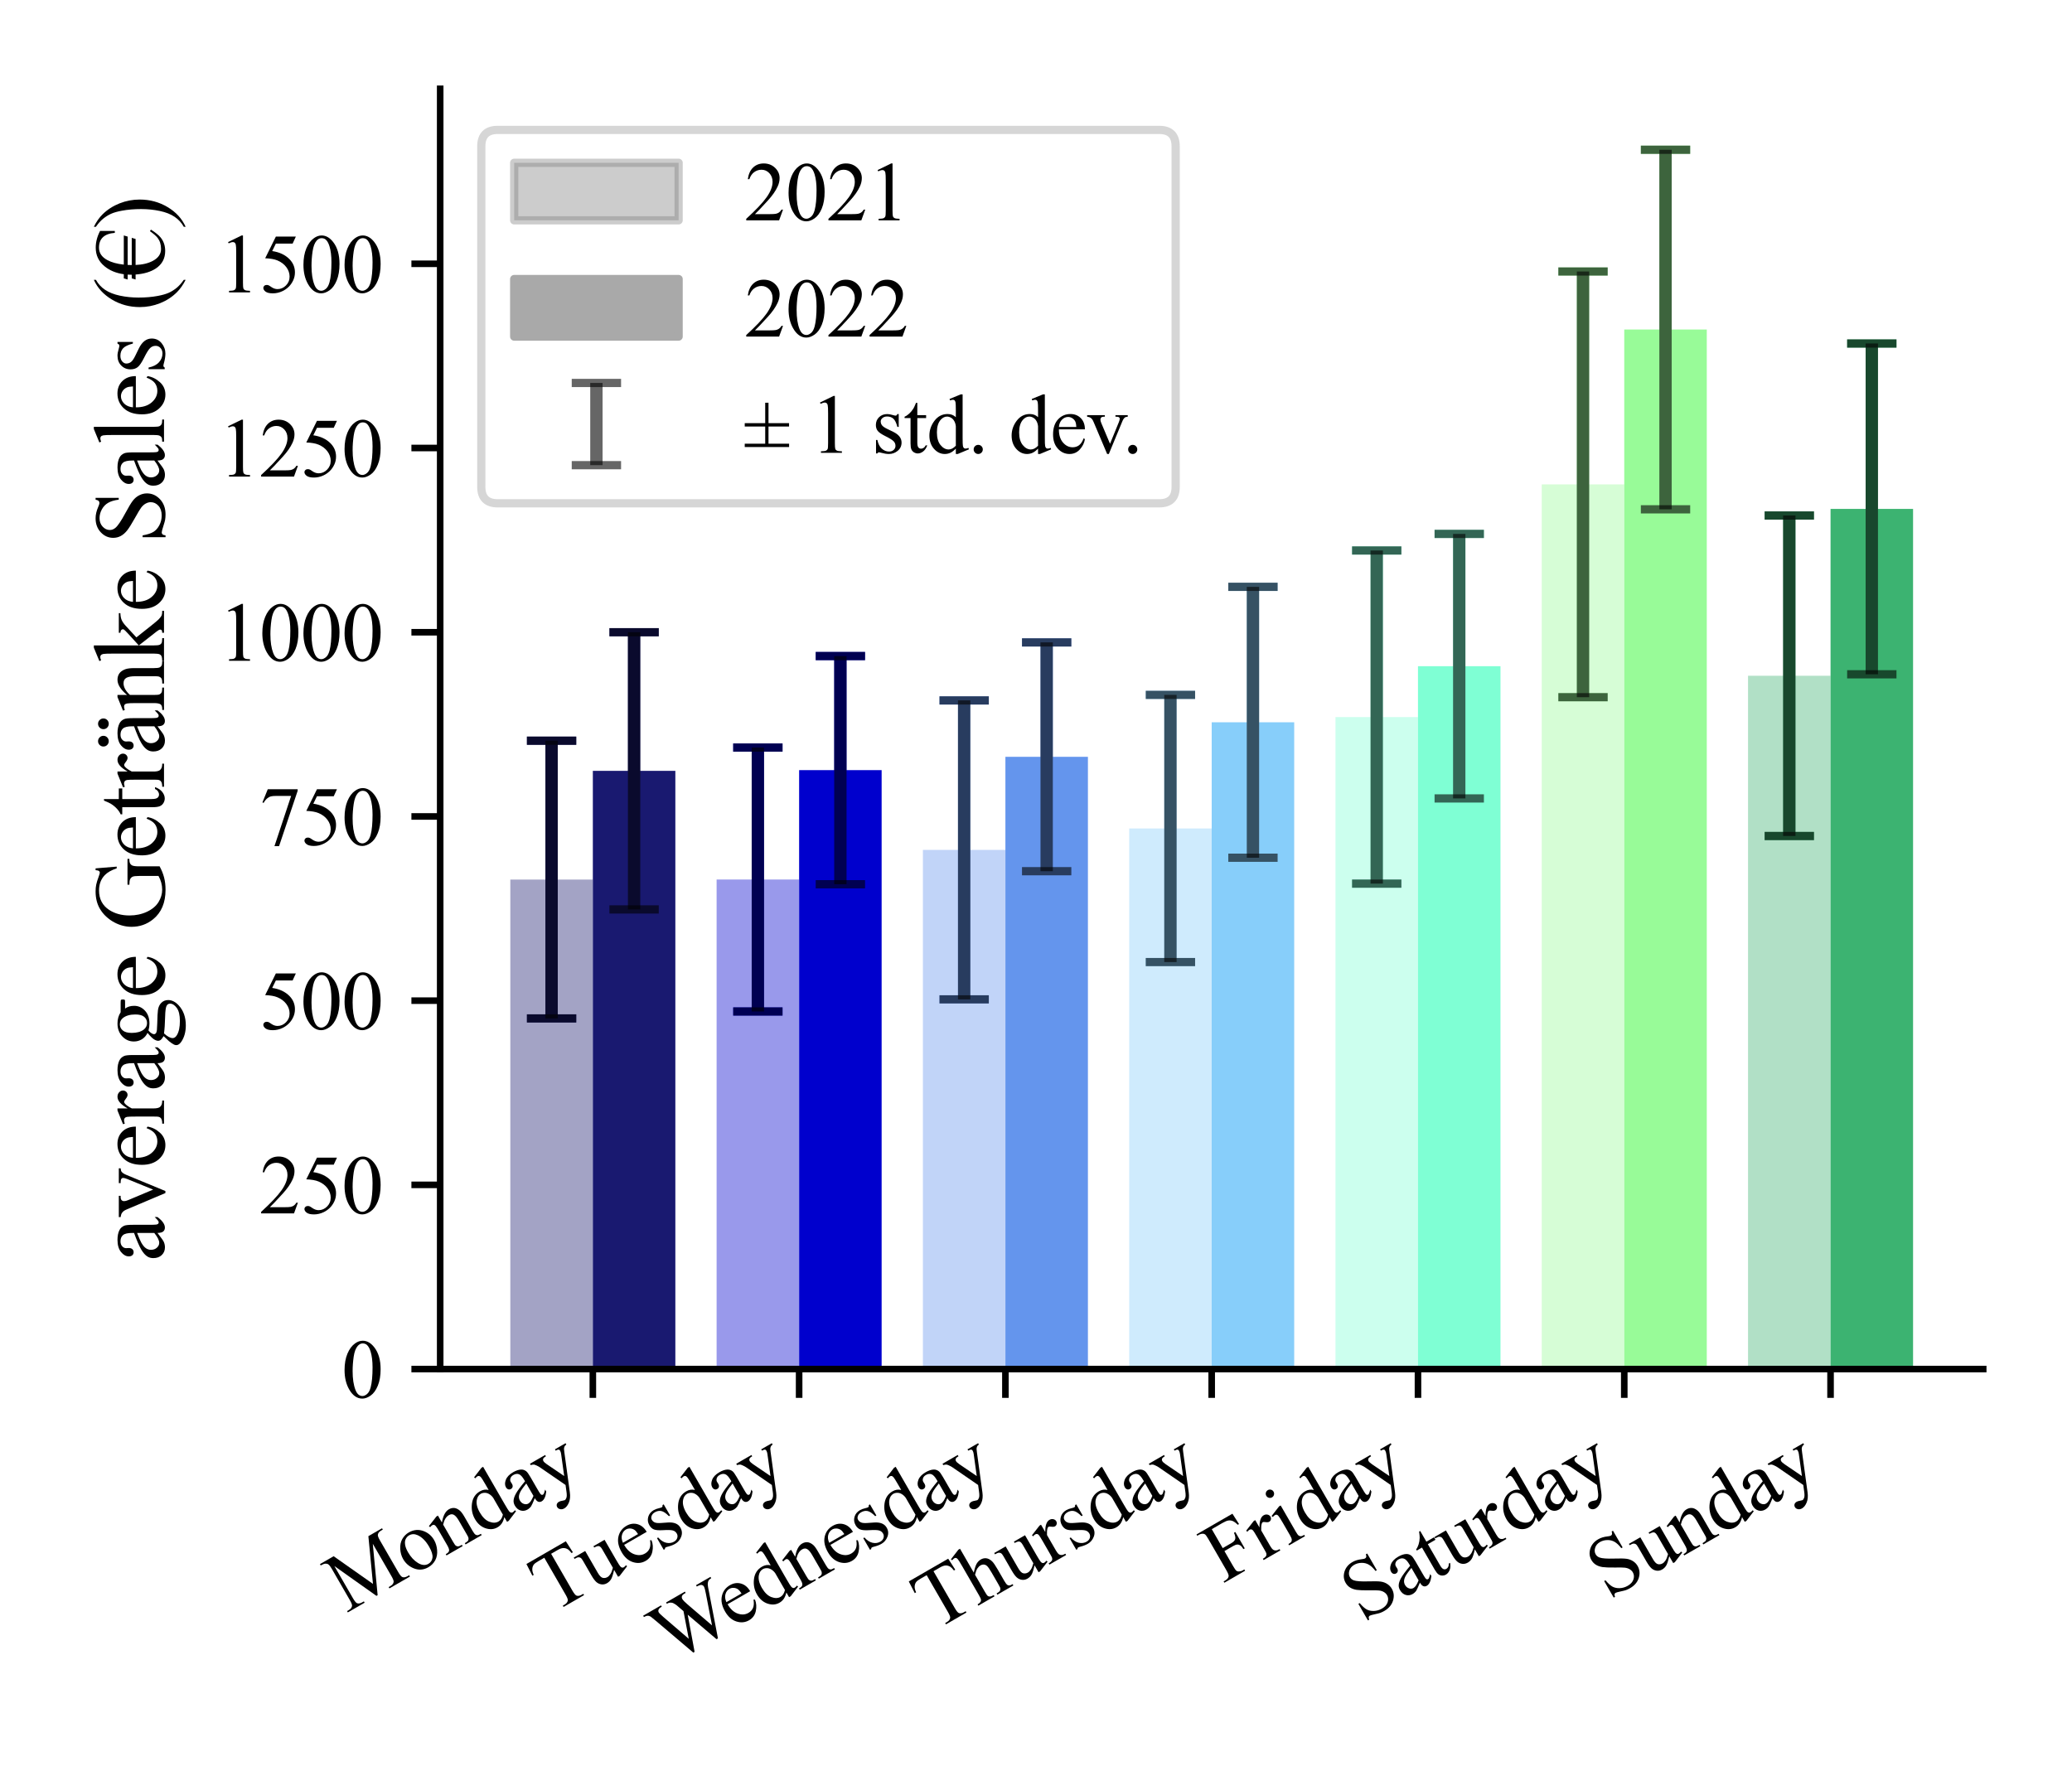 <?xml version="1.0" encoding="utf-8" standalone="no"?>
<!DOCTYPE svg PUBLIC "-//W3C//DTD SVG 1.1//EN"
  "http://www.w3.org/Graphics/SVG/1.1/DTD/svg11.dtd">
<svg xmlns:xlink="http://www.w3.org/1999/xlink" width="252pt" height="216pt" viewBox="0 0 252 216" xmlns="http://www.w3.org/2000/svg" version="1.1">
 <defs>
  <style type="text/css">*{stroke-linejoin: round; stroke-linecap: butt}</style>
 </defs>
 <g id="figure_1">
  <g id="patch_1">
   <path d="M 0 216 
L 252 216 
L 252 0 
L 0 0 
z
" style="fill: #ffffff"/>
  </g>
  <g id="axes_1">
   <g id="patch_2">
    <path d="M 53.536 166.52 
L 241.2 166.52 
L 241.2 10.8 
L 53.536 10.8 
z
" style="fill: #ffffff"/>
   </g>
   <g id="patch_3">
    <path d="M 62.066 166.52 
L 72.102 166.52 
L 72.102 106.981 
L 62.066 106.981 
z
" clip-path="url(#pd3b26fcd33)" style="fill: #191970; opacity: 0.4"/>
   </g>
   <g id="patch_4">
    <path d="M 72.102 166.52 
L 82.137 166.52 
L 82.137 93.756 
L 72.102 93.756 
z
" clip-path="url(#pd3b26fcd33)" style="fill: #191970"/>
   </g>
   <g id="patch_5">
    <path d="M 87.155 166.52 
L 97.191 166.52 
L 97.191 106.974 
L 87.155 106.974 
z
" clip-path="url(#pd3b26fcd33)" style="fill: #0000cd; opacity: 0.4"/>
   </g>
   <g id="patch_6">
    <path d="M 97.191 166.52 
L 107.226 166.52 
L 107.226 93.673 
L 97.191 93.673 
z
" clip-path="url(#pd3b26fcd33)" style="fill: #0000cd"/>
   </g>
   <g id="patch_7">
    <path d="M 112.244 166.52 
L 122.279 166.52 
L 122.279 103.371 
L 112.244 103.371 
z
" clip-path="url(#pd3b26fcd33)" style="fill: #6495ed; opacity: 0.4"/>
   </g>
   <g id="patch_8">
    <path d="M 122.279 166.52 
L 132.315 166.52 
L 132.315 92.051 
L 122.279 92.051 
z
" clip-path="url(#pd3b26fcd33)" style="fill: #6495ed"/>
   </g>
   <g id="patch_9">
    <path d="M 137.333 166.52 
L 147.368 166.52 
L 147.368 100.766 
L 137.333 100.766 
z
" clip-path="url(#pd3b26fcd33)" style="fill: #87cefa; opacity: 0.4"/>
   </g>
   <g id="patch_10">
    <path d="M 147.368 166.52 
L 157.404 166.52 
L 157.404 87.853 
L 147.368 87.853 
z
" clip-path="url(#pd3b26fcd33)" style="fill: #87cefa"/>
   </g>
   <g id="patch_11">
    <path d="M 162.421 166.52 
L 172.457 166.52 
L 172.457 87.216 
L 162.421 87.216 
z
" clip-path="url(#pd3b26fcd33)" style="fill: #7fffd4; opacity: 0.4"/>
   </g>
   <g id="patch_12">
    <path d="M 172.457 166.52 
L 182.492 166.52 
L 182.492 81.027 
L 172.457 81.027 
z
" clip-path="url(#pd3b26fcd33)" style="fill: #7fffd4"/>
   </g>
   <g id="patch_13">
    <path d="M 187.51 166.52 
L 197.546 166.52 
L 197.546 58.911 
L 187.51 58.911 
z
" clip-path="url(#pd3b26fcd33)" style="fill: #98fb98; opacity: 0.4"/>
   </g>
   <g id="patch_14">
    <path d="M 197.546 166.52 
L 207.581 166.52 
L 207.581 40.081 
L 197.546 40.081 
z
" clip-path="url(#pd3b26fcd33)" style="fill: #98fb98"/>
   </g>
   <g id="patch_15">
    <path d="M 212.599 166.52 
L 222.634 166.52 
L 222.634 82.191 
L 212.599 82.191 
z
" clip-path="url(#pd3b26fcd33)" style="fill: #3cb371; opacity: 0.4"/>
   </g>
   <g id="patch_16">
    <path d="M 222.634 166.52 
L 232.67 166.52 
L 232.67 61.897 
L 222.634 61.897 
z
" clip-path="url(#pd3b26fcd33)" style="fill: #3cb371"/>
   </g>
   <g id="matplotlib.axis_1">
    <g id="xtick_1">
     <g id="line2d_1">
      <defs>
       <path id="m903cd8cfd3" d="M 0 0 
L 0 3.5 
" style="stroke: #000000; stroke-width: 0.8"/>
      </defs>
      <g>
       <use xlink:href="#m903cd8cfd3" x="72.102" y="166.52" style="stroke: #000000; stroke-width: 0.8"/>
      </g>
     </g>
     <g id="text_1">
      <!-- Monday -->
      <g transform="translate(42.157 196.2)rotate(-30)scale(0.1 -0.1)">
       <defs>
        <path id="TimesNewRomanPSMT-4d" d="M 2619 0 
L 981 3566 
L 981 734 
Q 981 344 1066 247 
Q 1181 116 1431 116 
L 1581 116 
L 1581 0 
L 106 0 
L 106 116 
L 256 116 
Q 525 116 638 278 
Q 706 378 706 734 
L 706 3503 
Q 706 3784 644 3909 
Q 600 4000 483 4061 
Q 366 4122 106 4122 
L 106 4238 
L 1306 4238 
L 2844 922 
L 4356 4238 
L 5556 4238 
L 5556 4122 
L 5409 4122 
Q 5138 4122 5025 3959 
Q 4956 3859 4956 3503 
L 4956 734 
Q 4956 344 5044 247 
Q 5159 116 5409 116 
L 5556 116 
L 5556 0 
L 3756 0 
L 3756 116 
L 3906 116 
Q 4178 116 4288 278 
Q 4356 378 4356 734 
L 4356 3566 
L 2722 0 
L 2619 0 
z
" transform="scale(0.016)"/>
        <path id="TimesNewRomanPSMT-6f" d="M 1600 2947 
Q 2250 2947 2644 2453 
Q 2978 2031 2978 1484 
Q 2978 1100 2793 706 
Q 2609 313 2286 112 
Q 1963 -88 1566 -88 
Q 919 -88 538 428 
Q 216 863 216 1403 
Q 216 1797 411 2186 
Q 606 2575 925 2761 
Q 1244 2947 1600 2947 
z
M 1503 2744 
Q 1338 2744 1170 2645 
Q 1003 2547 900 2300 
Q 797 2053 797 1666 
Q 797 1041 1045 587 
Q 1294 134 1700 134 
Q 2003 134 2200 384 
Q 2397 634 2397 1244 
Q 2397 2006 2069 2444 
Q 1847 2744 1503 2744 
z
" transform="scale(0.016)"/>
        <path id="TimesNewRomanPSMT-6e" d="M 1034 2341 
Q 1538 2947 1994 2947 
Q 2228 2947 2397 2830 
Q 2566 2713 2666 2444 
Q 2734 2256 2734 1869 
L 2734 647 
Q 2734 375 2778 278 
Q 2813 200 2889 156 
Q 2966 113 3172 113 
L 3172 0 
L 1756 0 
L 1756 113 
L 1816 113 
Q 2016 113 2095 173 
Q 2175 234 2206 353 
Q 2219 400 2219 647 
L 2219 1819 
Q 2219 2209 2117 2386 
Q 2016 2563 1775 2563 
Q 1403 2563 1034 2156 
L 1034 647 
Q 1034 356 1069 288 
Q 1113 197 1189 155 
Q 1266 113 1500 113 
L 1500 0 
L 84 0 
L 84 113 
L 147 113 
Q 366 113 442 223 
Q 519 334 519 647 
L 519 1709 
Q 519 2225 495 2337 
Q 472 2450 423 2490 
Q 375 2531 294 2531 
Q 206 2531 84 2484 
L 38 2597 
L 900 2947 
L 1034 2947 
L 1034 2341 
z
" transform="scale(0.016)"/>
        <path id="TimesNewRomanPSMT-64" d="M 2222 322 
Q 2013 103 1813 7 
Q 1613 -88 1381 -88 
Q 913 -88 563 304 
Q 213 697 213 1313 
Q 213 1928 600 2439 
Q 988 2950 1597 2950 
Q 1975 2950 2222 2709 
L 2222 3238 
Q 2222 3728 2198 3840 
Q 2175 3953 2125 3993 
Q 2075 4034 2000 4034 
Q 1919 4034 1784 3984 
L 1744 4094 
L 2597 4444 
L 2738 4444 
L 2738 1134 
Q 2738 631 2761 520 
Q 2784 409 2836 365 
Q 2888 322 2956 322 
Q 3041 322 3181 375 
L 3216 266 
L 2366 -88 
L 2222 -88 
L 2222 322 
z
M 2222 541 
L 2222 2016 
Q 2203 2228 2109 2403 
Q 2016 2578 1861 2667 
Q 1706 2756 1559 2756 
Q 1284 2756 1069 2509 
Q 784 2184 784 1559 
Q 784 928 1059 592 
Q 1334 256 1672 256 
Q 1956 256 2222 541 
z
" transform="scale(0.016)"/>
        <path id="TimesNewRomanPSMT-61" d="M 1822 413 
Q 1381 72 1269 19 
Q 1100 -59 909 -59 
Q 613 -59 420 144 
Q 228 347 228 678 
Q 228 888 322 1041 
Q 450 1253 767 1440 
Q 1084 1628 1822 1897 
L 1822 2009 
Q 1822 2438 1686 2597 
Q 1550 2756 1291 2756 
Q 1094 2756 978 2650 
Q 859 2544 859 2406 
L 866 2225 
Q 866 2081 792 2003 
Q 719 1925 600 1925 
Q 484 1925 411 2006 
Q 338 2088 338 2228 
Q 338 2497 613 2722 
Q 888 2947 1384 2947 
Q 1766 2947 2009 2819 
Q 2194 2722 2281 2516 
Q 2338 2381 2338 1966 
L 2338 994 
Q 2338 584 2353 492 
Q 2369 400 2405 369 
Q 2441 338 2488 338 
Q 2538 338 2575 359 
Q 2641 400 2828 588 
L 2828 413 
Q 2478 -56 2159 -56 
Q 2006 -56 1915 50 
Q 1825 156 1822 413 
z
M 1822 616 
L 1822 1706 
Q 1350 1519 1213 1441 
Q 966 1303 859 1153 
Q 753 1003 753 825 
Q 753 600 887 451 
Q 1022 303 1197 303 
Q 1434 303 1822 616 
z
" transform="scale(0.016)"/>
        <path id="TimesNewRomanPSMT-79" d="M 38 2863 
L 1372 2863 
L 1372 2747 
L 1306 2747 
Q 1166 2747 1095 2686 
Q 1025 2625 1025 2534 
Q 1025 2413 1128 2197 
L 1825 753 
L 2466 2334 
Q 2519 2463 2519 2588 
Q 2519 2644 2497 2672 
Q 2472 2706 2419 2726 
Q 2366 2747 2231 2747 
L 2231 2863 
L 3163 2863 
L 3163 2747 
Q 3047 2734 2984 2696 
Q 2922 2659 2847 2556 
Q 2819 2513 2741 2316 
L 1575 -541 
Q 1406 -956 1132 -1168 
Q 859 -1381 606 -1381 
Q 422 -1381 303 -1275 
Q 184 -1169 184 -1031 
Q 184 -900 270 -820 
Q 356 -741 506 -741 
Q 609 -741 788 -809 
Q 913 -856 944 -856 
Q 1038 -856 1148 -759 
Q 1259 -663 1372 -384 
L 1575 113 
L 547 2272 
Q 500 2369 397 2513 
Q 319 2622 269 2659 
Q 197 2709 38 2747 
L 38 2863 
z
" transform="scale(0.016)"/>
       </defs>
       <use xlink:href="#TimesNewRomanPSMT-4d"/>
       <use xlink:href="#TimesNewRomanPSMT-6f" x="88.916"/>
       <use xlink:href="#TimesNewRomanPSMT-6e" x="138.916"/>
       <use xlink:href="#TimesNewRomanPSMT-64" x="188.916"/>
       <use xlink:href="#TimesNewRomanPSMT-61" x="238.916"/>
       <use xlink:href="#TimesNewRomanPSMT-79" x="283.301"/>
      </g>
     </g>
    </g>
    <g id="xtick_2">
     <g id="line2d_2">
      <g>
       <use xlink:href="#m903cd8cfd3" x="97.191" y="166.52" style="stroke: #000000; stroke-width: 0.8"/>
      </g>
     </g>
     <g id="text_2">
      <!-- Tuesday -->
      <g transform="translate(67.076 196.298)rotate(-30)scale(0.1 -0.1)">
       <defs>
        <path id="TimesNewRomanPSMT-54" d="M 3703 4238 
L 3750 3244 
L 3631 3244 
Q 3597 3506 3538 3619 
Q 3441 3800 3280 3886 
Q 3119 3972 2856 3972 
L 2259 3972 
L 2259 734 
Q 2259 344 2344 247 
Q 2463 116 2709 116 
L 2856 116 
L 2856 0 
L 1059 0 
L 1059 116 
L 1209 116 
Q 1478 116 1591 278 
Q 1659 378 1659 734 
L 1659 3972 
L 1150 3972 
Q 853 3972 728 3928 
Q 566 3869 450 3700 
Q 334 3531 313 3244 
L 194 3244 
L 244 4238 
L 3703 4238 
z
" transform="scale(0.016)"/>
        <path id="TimesNewRomanPSMT-75" d="M 2709 2863 
L 2709 1128 
Q 2709 631 2732 520 
Q 2756 409 2807 365 
Q 2859 322 2928 322 
Q 3025 322 3147 375 
L 3191 266 
L 2334 -88 
L 2194 -88 
L 2194 519 
Q 1825 119 1631 15 
Q 1438 -88 1222 -88 
Q 981 -88 804 51 
Q 628 191 559 409 
Q 491 628 491 1028 
L 491 2306 
Q 491 2509 447 2587 
Q 403 2666 317 2708 
Q 231 2750 6 2747 
L 6 2863 
L 1009 2863 
L 1009 947 
Q 1009 547 1148 422 
Q 1288 297 1484 297 
Q 1619 297 1789 381 
Q 1959 466 2194 703 
L 2194 2325 
Q 2194 2569 2105 2655 
Q 2016 2741 1734 2747 
L 1734 2863 
L 2709 2863 
z
" transform="scale(0.016)"/>
        <path id="TimesNewRomanPSMT-65" d="M 681 1784 
Q 678 1147 991 784 
Q 1303 422 1725 422 
Q 2006 422 2214 576 
Q 2422 731 2563 1106 
L 2659 1044 
Q 2594 616 2278 264 
Q 1963 -88 1488 -88 
Q 972 -88 605 314 
Q 238 716 238 1394 
Q 238 2128 614 2539 
Q 991 2950 1559 2950 
Q 2041 2950 2350 2633 
Q 2659 2316 2659 1784 
L 681 1784 
z
M 681 1966 
L 2006 1966 
Q 1991 2241 1941 2353 
Q 1863 2528 1708 2628 
Q 1553 2728 1384 2728 
Q 1125 2728 920 2526 
Q 716 2325 681 1966 
z
" transform="scale(0.016)"/>
        <path id="TimesNewRomanPSMT-73" d="M 2050 2947 
L 2050 1972 
L 1947 1972 
Q 1828 2431 1642 2597 
Q 1456 2763 1169 2763 
Q 950 2763 815 2647 
Q 681 2531 681 2391 
Q 681 2216 781 2091 
Q 878 1963 1175 1819 
L 1631 1597 
Q 2266 1288 2266 781 
Q 2266 391 1970 151 
Q 1675 -88 1309 -88 
Q 1047 -88 709 6 
Q 606 38 541 38 
Q 469 38 428 -44 
L 325 -44 
L 325 978 
L 428 978 
Q 516 541 762 319 
Q 1009 97 1316 97 
Q 1531 97 1667 223 
Q 1803 350 1803 528 
Q 1803 744 1651 891 
Q 1500 1038 1047 1263 
Q 594 1488 453 1669 
Q 313 1847 313 2119 
Q 313 2472 555 2709 
Q 797 2947 1181 2947 
Q 1350 2947 1591 2875 
Q 1750 2828 1803 2828 
Q 1853 2828 1881 2850 
Q 1909 2872 1947 2947 
L 2050 2947 
z
" transform="scale(0.016)"/>
       </defs>
       <use xlink:href="#TimesNewRomanPSMT-54"/>
       <use xlink:href="#TimesNewRomanPSMT-75" x="57.584"/>
       <use xlink:href="#TimesNewRomanPSMT-65" x="107.584"/>
       <use xlink:href="#TimesNewRomanPSMT-73" x="151.969"/>
       <use xlink:href="#TimesNewRomanPSMT-64" x="190.885"/>
       <use xlink:href="#TimesNewRomanPSMT-61" x="240.885"/>
       <use xlink:href="#TimesNewRomanPSMT-79" x="285.27"/>
      </g>
     </g>
    </g>
    <g id="xtick_3">
     <g id="line2d_3">
      <g>
       <use xlink:href="#m903cd8cfd3" x="122.279" y="166.52" style="stroke: #000000; stroke-width: 0.8"/>
      </g>
     </g>
     <g id="text_3">
      <!-- Wednesday -->
      <g transform="translate(81.495 202.458)rotate(-30)scale(0.1 -0.1)">
       <defs>
        <path id="TimesNewRomanPSMT-57" d="M 5991 4238 
L 5991 4122 
Q 5825 4122 5722 4062 
Q 5619 4003 5525 3841 
Q 5463 3731 5328 3319 
L 4147 -97 
L 4022 -97 
L 3056 2613 
L 2097 -97 
L 1984 -97 
L 725 3422 
Q 584 3816 547 3888 
Q 484 4006 376 4064 
Q 269 4122 84 4122 
L 84 4238 
L 1653 4238 
L 1653 4122 
L 1578 4122 
Q 1413 4122 1325 4047 
Q 1238 3972 1238 3866 
Q 1238 3756 1375 3363 
L 2209 984 
L 2913 3006 
L 2788 3363 
L 2688 3647 
Q 2622 3803 2541 3922 
Q 2500 3981 2441 4022 
Q 2363 4078 2284 4103 
Q 2225 4122 2097 4122 
L 2097 4238 
L 3747 4238 
L 3747 4122 
L 3634 4122 
Q 3459 4122 3378 4047 
Q 3297 3972 3297 3844 
Q 3297 3684 3438 3288 
L 4250 984 
L 5056 3319 
Q 5194 3706 5194 3856 
Q 5194 3928 5148 3990 
Q 5103 4053 5034 4078 
Q 4916 4122 4725 4122 
L 4725 4238 
L 5991 4238 
z
" transform="scale(0.016)"/>
       </defs>
       <use xlink:href="#TimesNewRomanPSMT-57"/>
       <use xlink:href="#TimesNewRomanPSMT-65" x="86.385"/>
       <use xlink:href="#TimesNewRomanPSMT-64" x="130.77"/>
       <use xlink:href="#TimesNewRomanPSMT-6e" x="180.77"/>
       <use xlink:href="#TimesNewRomanPSMT-65" x="230.77"/>
       <use xlink:href="#TimesNewRomanPSMT-73" x="275.154"/>
       <use xlink:href="#TimesNewRomanPSMT-64" x="314.07"/>
       <use xlink:href="#TimesNewRomanPSMT-61" x="364.07"/>
       <use xlink:href="#TimesNewRomanPSMT-79" x="408.455"/>
      </g>
     </g>
    </g>
    <g id="xtick_4">
     <g id="line2d_4">
      <g>
       <use xlink:href="#m903cd8cfd3" x="147.368" y="166.52" style="stroke: #000000; stroke-width: 0.8"/>
      </g>
     </g>
     <g id="text_4">
      <!-- Thursday -->
      <g transform="translate(113.581 198.418)rotate(-30)scale(0.1 -0.1)">
       <defs>
        <path id="TimesNewRomanPSMT-68" d="M 1041 4444 
L 1041 2350 
Q 1388 2731 1591 2839 
Q 1794 2947 1997 2947 
Q 2241 2947 2416 2812 
Q 2591 2678 2675 2391 
Q 2734 2191 2734 1659 
L 2734 647 
Q 2734 375 2778 275 
Q 2809 200 2884 156 
Q 2959 113 3159 113 
L 3159 0 
L 1753 0 
L 1753 113 
L 1819 113 
Q 2019 113 2097 173 
Q 2175 234 2206 353 
Q 2216 403 2216 647 
L 2216 1659 
Q 2216 2128 2167 2275 
Q 2119 2422 2012 2495 
Q 1906 2569 1756 2569 
Q 1603 2569 1437 2487 
Q 1272 2406 1041 2159 
L 1041 647 
Q 1041 353 1073 281 
Q 1106 209 1195 161 
Q 1284 113 1503 113 
L 1503 0 
L 84 0 
L 84 113 
Q 275 113 384 172 
Q 447 203 484 290 
Q 522 378 522 647 
L 522 3238 
Q 522 3728 498 3840 
Q 475 3953 426 3993 
Q 378 4034 297 4034 
Q 231 4034 84 3984 
L 41 4094 
L 897 4444 
L 1041 4444 
z
" transform="scale(0.016)"/>
        <path id="TimesNewRomanPSMT-72" d="M 1038 2947 
L 1038 2303 
Q 1397 2947 1775 2947 
Q 1947 2947 2059 2842 
Q 2172 2738 2172 2600 
Q 2172 2478 2090 2393 
Q 2009 2309 1897 2309 
Q 1788 2309 1652 2417 
Q 1516 2525 1450 2525 
Q 1394 2525 1328 2463 
Q 1188 2334 1038 2041 
L 1038 669 
Q 1038 431 1097 309 
Q 1138 225 1241 169 
Q 1344 113 1538 113 
L 1538 0 
L 72 0 
L 72 113 
Q 291 113 397 181 
Q 475 231 506 341 
Q 522 394 522 644 
L 522 1753 
Q 522 2253 501 2348 
Q 481 2444 426 2487 
Q 372 2531 291 2531 
Q 194 2531 72 2484 
L 41 2597 
L 906 2947 
L 1038 2947 
z
" transform="scale(0.016)"/>
       </defs>
       <use xlink:href="#TimesNewRomanPSMT-54"/>
       <use xlink:href="#TimesNewRomanPSMT-68" x="61.084"/>
       <use xlink:href="#TimesNewRomanPSMT-75" x="111.084"/>
       <use xlink:href="#TimesNewRomanPSMT-72" x="161.084"/>
       <use xlink:href="#TimesNewRomanPSMT-73" x="194.385"/>
       <use xlink:href="#TimesNewRomanPSMT-64" x="233.301"/>
       <use xlink:href="#TimesNewRomanPSMT-61" x="283.301"/>
       <use xlink:href="#TimesNewRomanPSMT-79" x="327.686"/>
      </g>
     </g>
    </g>
    <g id="xtick_5">
     <g id="line2d_5">
      <g>
       <use xlink:href="#m903cd8cfd3" x="172.457" y="166.52" style="stroke: #000000; stroke-width: 0.8"/>
      </g>
     </g>
     <g id="text_5">
      <!-- Friday -->
      <g transform="translate(148.768 192.588)rotate(-30)scale(0.1 -0.1)">
       <defs>
        <path id="TimesNewRomanPSMT-46" d="M 1309 4006 
L 1309 2341 
L 2081 2341 
Q 2347 2341 2470 2458 
Q 2594 2575 2634 2922 
L 2750 2922 
L 2750 1488 
L 2634 1488 
Q 2631 1734 2570 1850 
Q 2509 1966 2401 2023 
Q 2294 2081 2081 2081 
L 1309 2081 
L 1309 750 
Q 1309 428 1350 325 
Q 1381 247 1481 191 
Q 1619 116 1769 116 
L 1922 116 
L 1922 0 
L 103 0 
L 103 116 
L 253 116 
Q 516 116 634 269 
Q 709 369 709 750 
L 709 3488 
Q 709 3809 669 3913 
Q 638 3991 541 4047 
Q 406 4122 253 4122 
L 103 4122 
L 103 4238 
L 3256 4238 
L 3297 3306 
L 3188 3306 
Q 3106 3603 2998 3742 
Q 2891 3881 2733 3943 
Q 2575 4006 2244 4006 
L 1309 4006 
z
" transform="scale(0.016)"/>
        <path id="TimesNewRomanPSMT-69" d="M 928 4444 
Q 1059 4444 1151 4351 
Q 1244 4259 1244 4128 
Q 1244 3997 1151 3903 
Q 1059 3809 928 3809 
Q 797 3809 703 3903 
Q 609 3997 609 4128 
Q 609 4259 701 4351 
Q 794 4444 928 4444 
z
M 1188 2947 
L 1188 647 
Q 1188 378 1227 289 
Q 1266 200 1342 156 
Q 1419 113 1622 113 
L 1622 0 
L 231 0 
L 231 113 
Q 441 113 512 153 
Q 584 194 626 287 
Q 669 381 669 647 
L 669 1750 
Q 669 2216 641 2353 
Q 619 2453 572 2492 
Q 525 2531 444 2531 
Q 356 2531 231 2484 
L 188 2597 
L 1050 2947 
L 1188 2947 
z
" transform="scale(0.016)"/>
       </defs>
       <use xlink:href="#TimesNewRomanPSMT-46"/>
       <use xlink:href="#TimesNewRomanPSMT-72" x="55.615"/>
       <use xlink:href="#TimesNewRomanPSMT-69" x="88.916"/>
       <use xlink:href="#TimesNewRomanPSMT-64" x="116.699"/>
       <use xlink:href="#TimesNewRomanPSMT-61" x="166.699"/>
       <use xlink:href="#TimesNewRomanPSMT-79" x="211.084"/>
      </g>
     </g>
    </g>
    <g id="xtick_6">
     <g id="line2d_6">
      <g>
       <use xlink:href="#m903cd8cfd3" x="197.546" y="166.52" style="stroke: #000000; stroke-width: 0.8"/>
      </g>
     </g>
     <g id="text_6">
      <!-- Saturday -->
      <g transform="translate(165.682 197.307)rotate(-30)scale(0.1 -0.1)">
       <defs>
        <path id="TimesNewRomanPSMT-53" d="M 2934 4334 
L 2934 2869 
L 2819 2869 
Q 2763 3291 2617 3541 
Q 2472 3791 2203 3937 
Q 1934 4084 1647 4084 
Q 1322 4084 1109 3886 
Q 897 3688 897 3434 
Q 897 3241 1031 3081 
Q 1225 2847 1953 2456 
Q 2547 2138 2764 1967 
Q 2981 1797 3098 1565 
Q 3216 1334 3216 1081 
Q 3216 600 2842 251 
Q 2469 -97 1881 -97 
Q 1697 -97 1534 -69 
Q 1438 -53 1133 45 
Q 828 144 747 144 
Q 669 144 623 97 
Q 578 50 556 -97 
L 441 -97 
L 441 1356 
L 556 1356 
Q 638 900 775 673 
Q 913 447 1195 297 
Q 1478 147 1816 147 
Q 2206 147 2432 353 
Q 2659 559 2659 841 
Q 2659 997 2573 1156 
Q 2488 1316 2306 1453 
Q 2184 1547 1640 1851 
Q 1097 2156 867 2337 
Q 638 2519 519 2737 
Q 400 2956 400 3219 
Q 400 3675 750 4004 
Q 1100 4334 1641 4334 
Q 1978 4334 2356 4169 
Q 2531 4091 2603 4091 
Q 2684 4091 2736 4139 
Q 2788 4188 2819 4334 
L 2934 4334 
z
" transform="scale(0.016)"/>
        <path id="TimesNewRomanPSMT-74" d="M 1031 3803 
L 1031 2863 
L 1700 2863 
L 1700 2644 
L 1031 2644 
L 1031 788 
Q 1031 509 1111 412 
Q 1191 316 1316 316 
Q 1419 316 1516 380 
Q 1613 444 1666 569 
L 1788 569 
Q 1678 263 1478 108 
Q 1278 -47 1066 -47 
Q 922 -47 784 33 
Q 647 113 581 261 
Q 516 409 516 719 
L 516 2644 
L 63 2644 
L 63 2747 
Q 234 2816 414 2980 
Q 594 3144 734 3369 
Q 806 3488 934 3803 
L 1031 3803 
z
" transform="scale(0.016)"/>
       </defs>
       <use xlink:href="#TimesNewRomanPSMT-53"/>
       <use xlink:href="#TimesNewRomanPSMT-61" x="55.615"/>
       <use xlink:href="#TimesNewRomanPSMT-74" x="100"/>
       <use xlink:href="#TimesNewRomanPSMT-75" x="127.783"/>
       <use xlink:href="#TimesNewRomanPSMT-72" x="177.783"/>
       <use xlink:href="#TimesNewRomanPSMT-64" x="211.084"/>
       <use xlink:href="#TimesNewRomanPSMT-61" x="261.084"/>
       <use xlink:href="#TimesNewRomanPSMT-79" x="305.469"/>
      </g>
     </g>
    </g>
    <g id="xtick_7">
     <g id="line2d_7">
      <g>
       <use xlink:href="#m903cd8cfd3" x="222.634" y="166.52" style="stroke: #000000; stroke-width: 0.8"/>
      </g>
     </g>
     <g id="text_7">
      <!-- Sunday -->
      <g transform="translate(195.575 194.534)rotate(-30)scale(0.1 -0.1)">
       <use xlink:href="#TimesNewRomanPSMT-53"/>
       <use xlink:href="#TimesNewRomanPSMT-75" x="55.615"/>
       <use xlink:href="#TimesNewRomanPSMT-6e" x="105.615"/>
       <use xlink:href="#TimesNewRomanPSMT-64" x="155.615"/>
       <use xlink:href="#TimesNewRomanPSMT-61" x="205.615"/>
       <use xlink:href="#TimesNewRomanPSMT-79" x="250"/>
      </g>
     </g>
    </g>
   </g>
   <g id="matplotlib.axis_2">
    <g id="ytick_1">
     <g id="line2d_8">
      <defs>
       <path id="ma8840568fb" d="M 0 0 
L -3.5 0 
" style="stroke: #000000; stroke-width: 0.8"/>
      </defs>
      <g>
       <use xlink:href="#ma8840568fb" x="53.536" y="166.52" style="stroke: #000000; stroke-width: 0.8"/>
      </g>
     </g>
     <g id="text_8">
      <!-- 0 -->
      <g transform="translate(41.536 169.992)scale(0.1 -0.1)">
       <defs>
        <path id="TimesNewRomanPSMT-30" d="M 231 2094 
Q 231 2819 450 3342 
Q 669 3866 1031 4122 
Q 1313 4325 1613 4325 
Q 2100 4325 2488 3828 
Q 2972 3213 2972 2159 
Q 2972 1422 2759 906 
Q 2547 391 2217 158 
Q 1888 -75 1581 -75 
Q 975 -75 572 641 
Q 231 1244 231 2094 
z
M 844 2016 
Q 844 1141 1059 588 
Q 1238 122 1591 122 
Q 1759 122 1940 273 
Q 2122 425 2216 781 
Q 2359 1319 2359 2297 
Q 2359 3022 2209 3506 
Q 2097 3866 1919 4016 
Q 1791 4119 1609 4119 
Q 1397 4119 1231 3928 
Q 1006 3669 925 3112 
Q 844 2556 844 2016 
z
" transform="scale(0.016)"/>
       </defs>
       <use xlink:href="#TimesNewRomanPSMT-30"/>
      </g>
     </g>
    </g>
    <g id="ytick_2">
     <g id="line2d_9">
      <g>
       <use xlink:href="#ma8840568fb" x="53.536" y="144.115" style="stroke: #000000; stroke-width: 0.8"/>
      </g>
     </g>
     <g id="text_9">
      <!-- 250 -->
      <g transform="translate(31.536 147.587)scale(0.1 -0.1)">
       <defs>
        <path id="TimesNewRomanPSMT-32" d="M 2934 816 
L 2638 0 
L 138 0 
L 138 116 
Q 1241 1122 1691 1759 
Q 2141 2397 2141 2925 
Q 2141 3328 1894 3587 
Q 1647 3847 1303 3847 
Q 991 3847 742 3664 
Q 494 3481 375 3128 
L 259 3128 
Q 338 3706 661 4015 
Q 984 4325 1469 4325 
Q 1984 4325 2329 3994 
Q 2675 3663 2675 3213 
Q 2675 2891 2525 2569 
Q 2294 2063 1775 1497 
Q 997 647 803 472 
L 1909 472 
Q 2247 472 2383 497 
Q 2519 522 2628 598 
Q 2738 675 2819 816 
L 2934 816 
z
" transform="scale(0.016)"/>
        <path id="TimesNewRomanPSMT-35" d="M 2778 4238 
L 2534 3706 
L 1259 3706 
L 981 3138 
Q 1809 3016 2294 2522 
Q 2709 2097 2709 1522 
Q 2709 1188 2573 903 
Q 2438 619 2231 419 
Q 2025 219 1772 97 
Q 1413 -75 1034 -75 
Q 653 -75 479 54 
Q 306 184 306 341 
Q 306 428 378 495 
Q 450 563 559 563 
Q 641 563 702 538 
Q 763 513 909 409 
Q 1144 247 1384 247 
Q 1750 247 2026 523 
Q 2303 800 2303 1197 
Q 2303 1581 2056 1914 
Q 1809 2247 1375 2428 
Q 1034 2569 447 2591 
L 1259 4238 
L 2778 4238 
z
" transform="scale(0.016)"/>
       </defs>
       <use xlink:href="#TimesNewRomanPSMT-32"/>
       <use xlink:href="#TimesNewRomanPSMT-35" x="50"/>
       <use xlink:href="#TimesNewRomanPSMT-30" x="100"/>
      </g>
     </g>
    </g>
    <g id="ytick_3">
     <g id="line2d_10">
      <g>
       <use xlink:href="#ma8840568fb" x="53.536" y="121.709" style="stroke: #000000; stroke-width: 0.8"/>
      </g>
     </g>
     <g id="text_10">
      <!-- 500 -->
      <g transform="translate(31.536 125.181)scale(0.1 -0.1)">
       <use xlink:href="#TimesNewRomanPSMT-35"/>
       <use xlink:href="#TimesNewRomanPSMT-30" x="50"/>
       <use xlink:href="#TimesNewRomanPSMT-30" x="100"/>
      </g>
     </g>
    </g>
    <g id="ytick_4">
     <g id="line2d_11">
      <g>
       <use xlink:href="#ma8840568fb" x="53.536" y="99.304" style="stroke: #000000; stroke-width: 0.8"/>
      </g>
     </g>
     <g id="text_11">
      <!-- 750 -->
      <g transform="translate(31.536 102.775)scale(0.1 -0.1)">
       <defs>
        <path id="TimesNewRomanPSMT-37" d="M 644 4238 
L 2916 4238 
L 2916 4119 
L 1503 -88 
L 1153 -88 
L 2419 3728 
L 1253 3728 
Q 900 3728 750 3644 
Q 488 3500 328 3200 
L 238 3234 
L 644 4238 
z
" transform="scale(0.016)"/>
       </defs>
       <use xlink:href="#TimesNewRomanPSMT-37"/>
       <use xlink:href="#TimesNewRomanPSMT-35" x="50"/>
       <use xlink:href="#TimesNewRomanPSMT-30" x="100"/>
      </g>
     </g>
    </g>
    <g id="ytick_5">
     <g id="line2d_12">
      <g>
       <use xlink:href="#ma8840568fb" x="53.536" y="76.898" style="stroke: #000000; stroke-width: 0.8"/>
      </g>
     </g>
     <g id="text_12">
      <!-- 1000 -->
      <g transform="translate(26.536 80.37)scale(0.1 -0.1)">
       <defs>
        <path id="TimesNewRomanPSMT-31" d="M 750 3822 
L 1781 4325 
L 1884 4325 
L 1884 747 
Q 1884 391 1914 303 
Q 1944 216 2037 169 
Q 2131 122 2419 116 
L 2419 0 
L 825 0 
L 825 116 
Q 1125 122 1212 167 
Q 1300 213 1334 289 
Q 1369 366 1369 747 
L 1369 3034 
Q 1369 3497 1338 3628 
Q 1316 3728 1258 3775 
Q 1200 3822 1119 3822 
Q 1003 3822 797 3725 
L 750 3822 
z
" transform="scale(0.016)"/>
       </defs>
       <use xlink:href="#TimesNewRomanPSMT-31"/>
       <use xlink:href="#TimesNewRomanPSMT-30" x="50"/>
       <use xlink:href="#TimesNewRomanPSMT-30" x="100"/>
       <use xlink:href="#TimesNewRomanPSMT-30" x="150"/>
      </g>
     </g>
    </g>
    <g id="ytick_6">
     <g id="line2d_13">
      <g>
       <use xlink:href="#ma8840568fb" x="53.536" y="54.492" style="stroke: #000000; stroke-width: 0.8"/>
      </g>
     </g>
     <g id="text_13">
      <!-- 1250 -->
      <g transform="translate(26.536 57.964)scale(0.1 -0.1)">
       <use xlink:href="#TimesNewRomanPSMT-31"/>
       <use xlink:href="#TimesNewRomanPSMT-32" x="50"/>
       <use xlink:href="#TimesNewRomanPSMT-35" x="100"/>
       <use xlink:href="#TimesNewRomanPSMT-30" x="150"/>
      </g>
     </g>
    </g>
    <g id="ytick_7">
     <g id="line2d_14">
      <g>
       <use xlink:href="#ma8840568fb" x="53.536" y="32.087" style="stroke: #000000; stroke-width: 0.8"/>
      </g>
     </g>
     <g id="text_14">
      <!-- 1500 -->
      <g transform="translate(26.536 35.559)scale(0.1 -0.1)">
       <use xlink:href="#TimesNewRomanPSMT-31"/>
       <use xlink:href="#TimesNewRomanPSMT-35" x="50"/>
       <use xlink:href="#TimesNewRomanPSMT-30" x="100"/>
       <use xlink:href="#TimesNewRomanPSMT-30" x="150"/>
      </g>
     </g>
    </g>
    <g id="text_15">
     <!-- average Getränke Sales (€) -->
     <g transform="translate(19.947 153.461)rotate(-90)scale(0.12 -0.12)">
      <defs>
       <path id="TimesNewRomanPSMT-76" d="M 53 2863 
L 1400 2863 
L 1400 2747 
L 1313 2747 
Q 1191 2747 1127 2687 
Q 1063 2628 1063 2528 
Q 1063 2419 1128 2269 
L 1794 688 
L 2463 2328 
Q 2534 2503 2534 2594 
Q 2534 2638 2509 2666 
Q 2475 2713 2422 2730 
Q 2369 2747 2206 2747 
L 2206 2863 
L 3141 2863 
L 3141 2747 
Q 2978 2734 2916 2681 
Q 2806 2588 2719 2369 
L 1703 -88 
L 1575 -88 
L 553 2328 
Q 484 2497 421 2570 
Q 359 2644 263 2694 
Q 209 2722 53 2747 
L 53 2863 
z
" transform="scale(0.016)"/>
       <path id="TimesNewRomanPSMT-67" d="M 966 1044 
Q 703 1172 562 1401 
Q 422 1631 422 1909 
Q 422 2334 742 2640 
Q 1063 2947 1563 2947 
Q 1972 2947 2272 2747 
L 2878 2747 
Q 3013 2747 3034 2739 
Q 3056 2731 3066 2713 
Q 3084 2684 3084 2613 
Q 3084 2531 3069 2500 
Q 3059 2484 3036 2475 
Q 3013 2466 2878 2466 
L 2506 2466 
Q 2681 2241 2681 1891 
Q 2681 1491 2375 1206 
Q 2069 922 1553 922 
Q 1341 922 1119 984 
Q 981 866 932 777 
Q 884 688 884 625 
Q 884 572 936 522 
Q 988 472 1138 450 
Q 1225 438 1575 428 
Q 2219 413 2409 384 
Q 2700 344 2873 169 
Q 3047 -6 3047 -263 
Q 3047 -616 2716 -925 
Q 2228 -1381 1444 -1381 
Q 841 -1381 425 -1109 
Q 191 -953 191 -784 
Q 191 -709 225 -634 
Q 278 -519 444 -313 
Q 466 -284 763 25 
Q 600 122 533 198 
Q 466 275 466 372 
Q 466 481 555 628 
Q 644 775 966 1044 
z
M 1509 2797 
Q 1278 2797 1122 2612 
Q 966 2428 966 2047 
Q 966 1553 1178 1281 
Q 1341 1075 1591 1075 
Q 1828 1075 1981 1253 
Q 2134 1431 2134 1813 
Q 2134 2309 1919 2591 
Q 1759 2797 1509 2797 
z
M 934 0 
Q 788 -159 713 -296 
Q 638 -434 638 -550 
Q 638 -700 819 -813 
Q 1131 -1006 1722 -1006 
Q 2284 -1006 2551 -807 
Q 2819 -609 2819 -384 
Q 2819 -222 2659 -153 
Q 2497 -84 2016 -72 
Q 1313 -53 934 0 
z
" transform="scale(0.016)"/>
       <path id="TimesNewRomanPSMT-20" transform="scale(0.016)"/>
       <path id="TimesNewRomanPSMT-47" d="M 3928 4334 
L 4038 2997 
L 3928 2997 
Q 3763 3497 3500 3750 
Q 3122 4116 2528 4116 
Q 1719 4116 1297 3475 
Q 944 2934 944 2188 
Q 944 1581 1178 1081 
Q 1413 581 1792 348 
Q 2172 116 2572 116 
Q 2806 116 3025 175 
Q 3244 234 3447 350 
L 3447 1575 
Q 3447 1894 3398 1992 
Q 3350 2091 3248 2142 
Q 3147 2194 2891 2194 
L 2891 2313 
L 4531 2313 
L 4531 2194 
L 4453 2194 
Q 4209 2194 4119 2031 
Q 4056 1916 4056 1575 
L 4056 278 
Q 3697 84 3347 -6 
Q 2997 -97 2569 -97 
Q 1341 -97 703 691 
Q 225 1281 225 2053 
Q 225 2613 494 3125 
Q 813 3734 1369 4063 
Q 1834 4334 2469 4334 
Q 2700 4334 2889 4296 
Q 3078 4259 3425 4131 
Q 3600 4066 3659 4066 
Q 3719 4066 3761 4120 
Q 3803 4175 3813 4334 
L 3928 4334 
z
" transform="scale(0.016)"/>
       <path id="TimesNewRomanPSMT-e4" d="M 1822 413 
Q 1381 72 1269 19 
Q 1100 -59 909 -59 
Q 613 -59 420 144 
Q 228 347 228 678 
Q 228 888 322 1041 
Q 450 1253 767 1440 
Q 1084 1628 1822 1897 
L 1822 2009 
Q 1822 2438 1686 2597 
Q 1550 2756 1291 2756 
Q 1094 2756 978 2650 
Q 859 2544 859 2406 
L 866 2225 
Q 866 2081 792 2003 
Q 719 1925 600 1925 
Q 484 1925 411 2006 
Q 338 2088 338 2228 
Q 338 2497 613 2722 
Q 888 2947 1384 2947 
Q 1766 2947 2009 2819 
Q 2194 2722 2281 2516 
Q 2338 2381 2338 1966 
L 2338 994 
Q 2338 584 2353 492 
Q 2369 400 2405 369 
Q 2441 338 2488 338 
Q 2538 338 2575 359 
Q 2641 400 2828 588 
L 2828 413 
Q 2478 -56 2159 -56 
Q 2006 -56 1915 50 
Q 1825 156 1822 413 
z
M 1822 616 
L 1822 1706 
Q 1350 1519 1213 1441 
Q 966 1303 859 1153 
Q 753 1003 753 825 
Q 753 600 887 451 
Q 1022 303 1197 303 
Q 1434 303 1822 616 
z
M 1981 4178 
Q 2122 4178 2220 4078 
Q 2319 3978 2319 3838 
Q 2319 3697 2220 3598 
Q 2122 3500 1981 3500 
Q 1841 3500 1741 3598 
Q 1641 3697 1641 3838 
Q 1641 3978 1741 4078 
Q 1841 4178 1981 4178 
z
M 878 4178 
Q 1022 4178 1120 4078 
Q 1219 3978 1219 3838 
Q 1219 3697 1119 3598 
Q 1019 3500 881 3500 
Q 741 3500 641 3598 
Q 541 3697 541 3838 
Q 541 3978 639 4078 
Q 738 4178 878 4178 
z
" transform="scale(0.016)"/>
       <path id="TimesNewRomanPSMT-6b" d="M 1047 4444 
L 1047 1597 
L 1775 2259 
Q 2006 2472 2044 2528 
Q 2069 2566 2069 2603 
Q 2069 2666 2017 2711 
Q 1966 2756 1847 2763 
L 1847 2863 
L 3091 2863 
L 3091 2763 
Q 2834 2756 2664 2684 
Q 2494 2613 2291 2428 
L 1556 1750 
L 2291 822 
Q 2597 438 2703 334 
Q 2853 188 2966 144 
Q 3044 113 3238 113 
L 3238 0 
L 1847 0 
L 1847 113 
Q 1966 116 2008 148 
Q 2050 181 2050 241 
Q 2050 313 1925 472 
L 1047 1594 
L 1047 644 
Q 1047 366 1086 278 
Q 1125 191 1197 153 
Q 1269 116 1509 113 
L 1509 0 
L 53 0 
L 53 113 
Q 272 113 381 166 
Q 447 200 481 272 
Q 528 375 528 628 
L 528 3234 
Q 528 3731 506 3842 
Q 484 3953 434 3995 
Q 384 4038 303 4038 
Q 238 4038 106 3984 
L 53 4094 
L 903 4444 
L 1047 4444 
z
" transform="scale(0.016)"/>
       <path id="TimesNewRomanPSMT-6c" d="M 1184 4444 
L 1184 647 
Q 1184 378 1223 290 
Q 1263 203 1344 158 
Q 1425 113 1647 113 
L 1647 0 
L 244 0 
L 244 113 
Q 441 113 512 153 
Q 584 194 625 287 
Q 666 381 666 647 
L 666 3247 
Q 666 3731 644 3842 
Q 622 3953 573 3993 
Q 525 4034 450 4034 
Q 369 4034 244 3984 
L 191 4094 
L 1044 4444 
L 1184 4444 
z
" transform="scale(0.016)"/>
       <path id="TimesNewRomanPSMT-28" d="M 1988 -1253 
L 1988 -1369 
Q 1516 -1131 1200 -813 
Q 750 -359 506 256 
Q 263 872 263 1534 
Q 263 2503 741 3301 
Q 1219 4100 1988 4444 
L 1988 4313 
Q 1603 4100 1356 3731 
Q 1109 3363 987 2797 
Q 866 2231 866 1616 
Q 866 947 969 400 
Q 1050 -31 1165 -292 
Q 1281 -553 1476 -793 
Q 1672 -1034 1988 -1253 
z
" transform="scale(0.016)"/>
       <path id="TimesNewRomanPSMT-20ac" d="M 2647 2303 
L 853 2303 
Q 844 2172 844 2044 
L 2569 2044 
L 2497 1800 
L 850 1800 
Q 875 1141 1113 700 
Q 1391 188 1863 188 
Q 2281 188 2563 403 
Q 2731 531 2991 891 
L 3088 828 
Q 2819 403 2600 222 
Q 2241 -75 1738 -75 
Q 1019 -75 625 522 
Q 303 1009 244 1800 
L -72 1800 
L 0 2044 
L 231 2044 
L 231 2094 
Q 231 2188 238 2303 
L -72 2303 
L 0 2547 
L 263 2547 
Q 369 3288 769 3769 
Q 1228 4325 1944 4325 
Q 2478 4325 3006 4050 
L 3006 3116 
L 2884 3116 
Q 2803 4119 1944 4119 
Q 1450 4119 1163 3597 
Q 941 3191 872 2547 
L 2719 2547 
L 2647 2303 
z
" transform="scale(0.016)"/>
       <path id="TimesNewRomanPSMT-29" d="M 144 4313 
L 144 4444 
Q 619 4209 934 3891 
Q 1381 3434 1625 2820 
Q 1869 2206 1869 1541 
Q 1869 572 1392 -226 
Q 916 -1025 144 -1369 
L 144 -1253 
Q 528 -1038 776 -670 
Q 1025 -303 1145 264 
Q 1266 831 1266 1447 
Q 1266 2113 1163 2663 
Q 1084 3094 967 3353 
Q 850 3613 656 3853 
Q 463 4094 144 4313 
z
" transform="scale(0.016)"/>
      </defs>
      <use xlink:href="#TimesNewRomanPSMT-61"/>
      <use xlink:href="#TimesNewRomanPSMT-76" x="44.385"/>
      <use xlink:href="#TimesNewRomanPSMT-65" x="94.385"/>
      <use xlink:href="#TimesNewRomanPSMT-72" x="138.77"/>
      <use xlink:href="#TimesNewRomanPSMT-61" x="172.07"/>
      <use xlink:href="#TimesNewRomanPSMT-67" x="216.455"/>
      <use xlink:href="#TimesNewRomanPSMT-65" x="266.455"/>
      <use xlink:href="#TimesNewRomanPSMT-20" x="310.84"/>
      <use xlink:href="#TimesNewRomanPSMT-47" x="335.84"/>
      <use xlink:href="#TimesNewRomanPSMT-65" x="408.057"/>
      <use xlink:href="#TimesNewRomanPSMT-74" x="452.441"/>
      <use xlink:href="#TimesNewRomanPSMT-72" x="480.225"/>
      <use xlink:href="#TimesNewRomanPSMT-e4" x="513.525"/>
      <use xlink:href="#TimesNewRomanPSMT-6e" x="557.91"/>
      <use xlink:href="#TimesNewRomanPSMT-6b" x="607.91"/>
      <use xlink:href="#TimesNewRomanPSMT-65" x="657.91"/>
      <use xlink:href="#TimesNewRomanPSMT-20" x="702.295"/>
      <use xlink:href="#TimesNewRomanPSMT-53" x="727.295"/>
      <use xlink:href="#TimesNewRomanPSMT-61" x="782.91"/>
      <use xlink:href="#TimesNewRomanPSMT-6c" x="827.295"/>
      <use xlink:href="#TimesNewRomanPSMT-65" x="855.078"/>
      <use xlink:href="#TimesNewRomanPSMT-73" x="899.463"/>
      <use xlink:href="#TimesNewRomanPSMT-20" x="938.379"/>
      <use xlink:href="#TimesNewRomanPSMT-28" x="963.379"/>
      <use xlink:href="#TimesNewRomanPSMT-20ac" x="996.68"/>
      <use xlink:href="#TimesNewRomanPSMT-29" x="1046.68"/>
     </g>
    </g>
   </g>
   <g id="LineCollection_1">
    <path d="M 67.084 123.87 
L 67.084 90.093 
" clip-path="url(#pd3b26fcd33)" style="fill: none; stroke: #191970; stroke-width: 1.5"/>
   </g>
   <g id="line2d_15">
    <defs>
     <path id="mfcd07be5a6" d="M 3 0 
L -3 -0 
" style="stroke: #191970"/>
    </defs>
    <g clip-path="url(#pd3b26fcd33)">
     <use xlink:href="#mfcd07be5a6" x="67.084" y="123.87" style="fill: #191970; stroke: #191970"/>
    </g>
   </g>
   <g id="line2d_16">
    <g clip-path="url(#pd3b26fcd33)">
     <use xlink:href="#mfcd07be5a6" x="67.084" y="90.093" style="fill: #191970; stroke: #191970"/>
    </g>
   </g>
   <g id="LineCollection_2">
    <path d="M 77.12 110.616 
L 77.12 76.897 
" clip-path="url(#pd3b26fcd33)" style="fill: none; stroke: #191970; stroke-width: 1.5"/>
   </g>
   <g id="line2d_17">
    <g clip-path="url(#pd3b26fcd33)">
     <use xlink:href="#mfcd07be5a6" x="77.12" y="110.616" style="fill: #191970; stroke: #191970"/>
    </g>
   </g>
   <g id="line2d_18">
    <g clip-path="url(#pd3b26fcd33)">
     <use xlink:href="#mfcd07be5a6" x="77.12" y="76.897" style="fill: #191970; stroke: #191970"/>
    </g>
   </g>
   <g id="LineCollection_3">
    <path d="M 67.084 123.87 
L 67.084 90.093 
" clip-path="url(#pd3b26fcd33)" style="fill: none; stroke: #000000; stroke-opacity: 0.6; stroke-width: 1.5"/>
   </g>
   <g id="line2d_19">
    <defs>
     <path id="m872e286ff7" d="M 3 0 
L -3 -0 
" style="stroke: #000000; stroke-opacity: 0.6"/>
    </defs>
    <g clip-path="url(#pd3b26fcd33)">
     <use xlink:href="#m872e286ff7" x="67.084" y="123.87" style="fill-opacity: 0.6; stroke: #000000; stroke-opacity: 0.6"/>
    </g>
   </g>
   <g id="line2d_20">
    <g clip-path="url(#pd3b26fcd33)">
     <use xlink:href="#m872e286ff7" x="67.084" y="90.093" style="fill-opacity: 0.6; stroke: #000000; stroke-opacity: 0.6"/>
    </g>
   </g>
   <g id="LineCollection_4">
    <path d="M 77.12 110.616 
L 77.12 76.897 
" clip-path="url(#pd3b26fcd33)" style="fill: none; stroke: #000000; stroke-opacity: 0.6; stroke-width: 1.5"/>
   </g>
   <g id="line2d_21">
    <g clip-path="url(#pd3b26fcd33)">
     <use xlink:href="#m872e286ff7" x="77.12" y="110.616" style="fill-opacity: 0.6; stroke: #000000; stroke-opacity: 0.6"/>
    </g>
   </g>
   <g id="line2d_22">
    <g clip-path="url(#pd3b26fcd33)">
     <use xlink:href="#m872e286ff7" x="77.12" y="76.897" style="fill-opacity: 0.6; stroke: #000000; stroke-opacity: 0.6"/>
    </g>
   </g>
   <g id="LineCollection_5">
    <path d="M 92.173 123.024 
L 92.173 90.924 
" clip-path="url(#pd3b26fcd33)" style="fill: none; stroke: #0000cd; stroke-width: 1.5"/>
   </g>
   <g id="line2d_23">
    <defs>
     <path id="m19b0b8655d" d="M 3 0 
L -3 -0 
" style="stroke: #0000cd"/>
    </defs>
    <g clip-path="url(#pd3b26fcd33)">
     <use xlink:href="#m19b0b8655d" x="92.173" y="123.024" style="fill: #0000cd; stroke: #0000cd"/>
    </g>
   </g>
   <g id="line2d_24">
    <g clip-path="url(#pd3b26fcd33)">
     <use xlink:href="#m19b0b8655d" x="92.173" y="90.924" style="fill: #0000cd; stroke: #0000cd"/>
    </g>
   </g>
   <g id="LineCollection_6">
    <path d="M 102.208 107.55 
L 102.208 79.797 
" clip-path="url(#pd3b26fcd33)" style="fill: none; stroke: #0000cd; stroke-width: 1.5"/>
   </g>
   <g id="line2d_25">
    <g clip-path="url(#pd3b26fcd33)">
     <use xlink:href="#m19b0b8655d" x="102.208" y="107.55" style="fill: #0000cd; stroke: #0000cd"/>
    </g>
   </g>
   <g id="line2d_26">
    <g clip-path="url(#pd3b26fcd33)">
     <use xlink:href="#m19b0b8655d" x="102.208" y="79.797" style="fill: #0000cd; stroke: #0000cd"/>
    </g>
   </g>
   <g id="LineCollection_7">
    <path d="M 92.173 123.024 
L 92.173 90.924 
" clip-path="url(#pd3b26fcd33)" style="fill: none; stroke: #000000; stroke-opacity: 0.6; stroke-width: 1.5"/>
   </g>
   <g id="line2d_27">
    <g clip-path="url(#pd3b26fcd33)">
     <use xlink:href="#m872e286ff7" x="92.173" y="123.024" style="fill-opacity: 0.6; stroke: #000000; stroke-opacity: 0.6"/>
    </g>
   </g>
   <g id="line2d_28">
    <g clip-path="url(#pd3b26fcd33)">
     <use xlink:href="#m872e286ff7" x="92.173" y="90.924" style="fill-opacity: 0.6; stroke: #000000; stroke-opacity: 0.6"/>
    </g>
   </g>
   <g id="LineCollection_8">
    <path d="M 102.208 107.55 
L 102.208 79.797 
" clip-path="url(#pd3b26fcd33)" style="fill: none; stroke: #000000; stroke-opacity: 0.6; stroke-width: 1.5"/>
   </g>
   <g id="line2d_29">
    <g clip-path="url(#pd3b26fcd33)">
     <use xlink:href="#m872e286ff7" x="102.208" y="107.55" style="fill-opacity: 0.6; stroke: #000000; stroke-opacity: 0.6"/>
    </g>
   </g>
   <g id="line2d_30">
    <g clip-path="url(#pd3b26fcd33)">
     <use xlink:href="#m872e286ff7" x="102.208" y="79.797" style="fill-opacity: 0.6; stroke: #000000; stroke-opacity: 0.6"/>
    </g>
   </g>
   <g id="LineCollection_9">
    <path d="M 117.262 121.552 
L 117.262 85.191 
" clip-path="url(#pd3b26fcd33)" style="fill: none; stroke: #6495ed; stroke-width: 1.5"/>
   </g>
   <g id="line2d_31">
    <defs>
     <path id="ma40ad50d59" d="M 3 0 
L -3 -0 
" style="stroke: #6495ed"/>
    </defs>
    <g clip-path="url(#pd3b26fcd33)">
     <use xlink:href="#ma40ad50d59" x="117.262" y="121.552" style="fill: #6495ed; stroke: #6495ed"/>
    </g>
   </g>
   <g id="line2d_32">
    <g clip-path="url(#pd3b26fcd33)">
     <use xlink:href="#ma40ad50d59" x="117.262" y="85.191" style="fill: #6495ed; stroke: #6495ed"/>
    </g>
   </g>
   <g id="LineCollection_10">
    <path d="M 127.297 105.965 
L 127.297 78.136 
" clip-path="url(#pd3b26fcd33)" style="fill: none; stroke: #6495ed; stroke-width: 1.5"/>
   </g>
   <g id="line2d_33">
    <g clip-path="url(#pd3b26fcd33)">
     <use xlink:href="#ma40ad50d59" x="127.297" y="105.965" style="fill: #6495ed; stroke: #6495ed"/>
    </g>
   </g>
   <g id="line2d_34">
    <g clip-path="url(#pd3b26fcd33)">
     <use xlink:href="#ma40ad50d59" x="127.297" y="78.136" style="fill: #6495ed; stroke: #6495ed"/>
    </g>
   </g>
   <g id="LineCollection_11">
    <path d="M 117.262 121.552 
L 117.262 85.191 
" clip-path="url(#pd3b26fcd33)" style="fill: none; stroke: #000000; stroke-opacity: 0.6; stroke-width: 1.5"/>
   </g>
   <g id="line2d_35">
    <g clip-path="url(#pd3b26fcd33)">
     <use xlink:href="#m872e286ff7" x="117.262" y="121.552" style="fill-opacity: 0.6; stroke: #000000; stroke-opacity: 0.6"/>
    </g>
   </g>
   <g id="line2d_36">
    <g clip-path="url(#pd3b26fcd33)">
     <use xlink:href="#m872e286ff7" x="117.262" y="85.191" style="fill-opacity: 0.6; stroke: #000000; stroke-opacity: 0.6"/>
    </g>
   </g>
   <g id="LineCollection_12">
    <path d="M 127.297 105.965 
L 127.297 78.136 
" clip-path="url(#pd3b26fcd33)" style="fill: none; stroke: #000000; stroke-opacity: 0.6; stroke-width: 1.5"/>
   </g>
   <g id="line2d_37">
    <g clip-path="url(#pd3b26fcd33)">
     <use xlink:href="#m872e286ff7" x="127.297" y="105.965" style="fill-opacity: 0.6; stroke: #000000; stroke-opacity: 0.6"/>
    </g>
   </g>
   <g id="line2d_38">
    <g clip-path="url(#pd3b26fcd33)">
     <use xlink:href="#m872e286ff7" x="127.297" y="78.136" style="fill-opacity: 0.6; stroke: #000000; stroke-opacity: 0.6"/>
    </g>
   </g>
   <g id="LineCollection_13">
    <path d="M 142.35 117.016 
L 142.35 84.517 
" clip-path="url(#pd3b26fcd33)" style="fill: none; stroke: #87cefa; stroke-width: 1.5"/>
   </g>
   <g id="line2d_39">
    <defs>
     <path id="m0d28681262" d="M 3 0 
L -3 -0 
" style="stroke: #87cefa"/>
    </defs>
    <g clip-path="url(#pd3b26fcd33)">
     <use xlink:href="#m0d28681262" x="142.35" y="117.016" style="fill: #87cefa; stroke: #87cefa"/>
    </g>
   </g>
   <g id="line2d_40">
    <g clip-path="url(#pd3b26fcd33)">
     <use xlink:href="#m0d28681262" x="142.35" y="84.517" style="fill: #87cefa; stroke: #87cefa"/>
    </g>
   </g>
   <g id="LineCollection_14">
    <path d="M 152.386 104.327 
L 152.386 71.379 
" clip-path="url(#pd3b26fcd33)" style="fill: none; stroke: #87cefa; stroke-width: 1.5"/>
   </g>
   <g id="line2d_41">
    <g clip-path="url(#pd3b26fcd33)">
     <use xlink:href="#m0d28681262" x="152.386" y="104.327" style="fill: #87cefa; stroke: #87cefa"/>
    </g>
   </g>
   <g id="line2d_42">
    <g clip-path="url(#pd3b26fcd33)">
     <use xlink:href="#m0d28681262" x="152.386" y="71.379" style="fill: #87cefa; stroke: #87cefa"/>
    </g>
   </g>
   <g id="LineCollection_15">
    <path d="M 142.35 117.016 
L 142.35 84.517 
" clip-path="url(#pd3b26fcd33)" style="fill: none; stroke: #000000; stroke-opacity: 0.6; stroke-width: 1.5"/>
   </g>
   <g id="line2d_43">
    <g clip-path="url(#pd3b26fcd33)">
     <use xlink:href="#m872e286ff7" x="142.35" y="117.016" style="fill-opacity: 0.6; stroke: #000000; stroke-opacity: 0.6"/>
    </g>
   </g>
   <g id="line2d_44">
    <g clip-path="url(#pd3b26fcd33)">
     <use xlink:href="#m872e286ff7" x="142.35" y="84.517" style="fill-opacity: 0.6; stroke: #000000; stroke-opacity: 0.6"/>
    </g>
   </g>
   <g id="LineCollection_16">
    <path d="M 152.386 104.327 
L 152.386 71.379 
" clip-path="url(#pd3b26fcd33)" style="fill: none; stroke: #000000; stroke-opacity: 0.6; stroke-width: 1.5"/>
   </g>
   <g id="line2d_45">
    <g clip-path="url(#pd3b26fcd33)">
     <use xlink:href="#m872e286ff7" x="152.386" y="104.327" style="fill-opacity: 0.6; stroke: #000000; stroke-opacity: 0.6"/>
    </g>
   </g>
   <g id="line2d_46">
    <g clip-path="url(#pd3b26fcd33)">
     <use xlink:href="#m872e286ff7" x="152.386" y="71.379" style="fill-opacity: 0.6; stroke: #000000; stroke-opacity: 0.6"/>
    </g>
   </g>
   <g id="LineCollection_17">
    <path d="M 167.439 107.474 
L 167.439 66.957 
" clip-path="url(#pd3b26fcd33)" style="fill: none; stroke: #7fffd4; stroke-width: 1.5"/>
   </g>
   <g id="line2d_47">
    <defs>
     <path id="m513adb79a1" d="M 3 0 
L -3 -0 
" style="stroke: #7fffd4"/>
    </defs>
    <g clip-path="url(#pd3b26fcd33)">
     <use xlink:href="#m513adb79a1" x="167.439" y="107.474" style="fill: #7fffd4; stroke: #7fffd4"/>
    </g>
   </g>
   <g id="line2d_48">
    <g clip-path="url(#pd3b26fcd33)">
     <use xlink:href="#m513adb79a1" x="167.439" y="66.957" style="fill: #7fffd4; stroke: #7fffd4"/>
    </g>
   </g>
   <g id="LineCollection_18">
    <path d="M 177.475 97.113 
L 177.475 64.941 
" clip-path="url(#pd3b26fcd33)" style="fill: none; stroke: #7fffd4; stroke-width: 1.5"/>
   </g>
   <g id="line2d_49">
    <g clip-path="url(#pd3b26fcd33)">
     <use xlink:href="#m513adb79a1" x="177.475" y="97.113" style="fill: #7fffd4; stroke: #7fffd4"/>
    </g>
   </g>
   <g id="line2d_50">
    <g clip-path="url(#pd3b26fcd33)">
     <use xlink:href="#m513adb79a1" x="177.475" y="64.941" style="fill: #7fffd4; stroke: #7fffd4"/>
    </g>
   </g>
   <g id="LineCollection_19">
    <path d="M 167.439 107.474 
L 167.439 66.957 
" clip-path="url(#pd3b26fcd33)" style="fill: none; stroke: #000000; stroke-opacity: 0.6; stroke-width: 1.5"/>
   </g>
   <g id="line2d_51">
    <g clip-path="url(#pd3b26fcd33)">
     <use xlink:href="#m872e286ff7" x="167.439" y="107.474" style="fill-opacity: 0.6; stroke: #000000; stroke-opacity: 0.6"/>
    </g>
   </g>
   <g id="line2d_52">
    <g clip-path="url(#pd3b26fcd33)">
     <use xlink:href="#m872e286ff7" x="167.439" y="66.957" style="fill-opacity: 0.6; stroke: #000000; stroke-opacity: 0.6"/>
    </g>
   </g>
   <g id="LineCollection_20">
    <path d="M 177.475 97.113 
L 177.475 64.941 
" clip-path="url(#pd3b26fcd33)" style="fill: none; stroke: #000000; stroke-opacity: 0.6; stroke-width: 1.5"/>
   </g>
   <g id="line2d_53">
    <g clip-path="url(#pd3b26fcd33)">
     <use xlink:href="#m872e286ff7" x="177.475" y="97.113" style="fill-opacity: 0.6; stroke: #000000; stroke-opacity: 0.6"/>
    </g>
   </g>
   <g id="line2d_54">
    <g clip-path="url(#pd3b26fcd33)">
     <use xlink:href="#m872e286ff7" x="177.475" y="64.941" style="fill-opacity: 0.6; stroke: #000000; stroke-opacity: 0.6"/>
    </g>
   </g>
   <g id="LineCollection_21">
    <path d="M 192.528 84.799 
L 192.528 33.022 
" clip-path="url(#pd3b26fcd33)" style="fill: none; stroke: #98fb98; stroke-width: 1.5"/>
   </g>
   <g id="line2d_55">
    <defs>
     <path id="ma46b8f4ebc" d="M 3 0 
L -3 -0 
" style="stroke: #98fb98"/>
    </defs>
    <g clip-path="url(#pd3b26fcd33)">
     <use xlink:href="#ma46b8f4ebc" x="192.528" y="84.799" style="fill: #98fb98; stroke: #98fb98"/>
    </g>
   </g>
   <g id="line2d_56">
    <g clip-path="url(#pd3b26fcd33)">
     <use xlink:href="#ma46b8f4ebc" x="192.528" y="33.022" style="fill: #98fb98; stroke: #98fb98"/>
    </g>
   </g>
   <g id="LineCollection_22">
    <path d="M 202.563 61.947 
L 202.563 18.215 
" clip-path="url(#pd3b26fcd33)" style="fill: none; stroke: #98fb98; stroke-width: 1.5"/>
   </g>
   <g id="line2d_57">
    <g clip-path="url(#pd3b26fcd33)">
     <use xlink:href="#ma46b8f4ebc" x="202.563" y="61.947" style="fill: #98fb98; stroke: #98fb98"/>
    </g>
   </g>
   <g id="line2d_58">
    <g clip-path="url(#pd3b26fcd33)">
     <use xlink:href="#ma46b8f4ebc" x="202.563" y="18.215" style="fill: #98fb98; stroke: #98fb98"/>
    </g>
   </g>
   <g id="LineCollection_23">
    <path d="M 192.528 84.799 
L 192.528 33.022 
" clip-path="url(#pd3b26fcd33)" style="fill: none; stroke: #000000; stroke-opacity: 0.6; stroke-width: 1.5"/>
   </g>
   <g id="line2d_59">
    <g clip-path="url(#pd3b26fcd33)">
     <use xlink:href="#m872e286ff7" x="192.528" y="84.799" style="fill-opacity: 0.6; stroke: #000000; stroke-opacity: 0.6"/>
    </g>
   </g>
   <g id="line2d_60">
    <g clip-path="url(#pd3b26fcd33)">
     <use xlink:href="#m872e286ff7" x="192.528" y="33.022" style="fill-opacity: 0.6; stroke: #000000; stroke-opacity: 0.6"/>
    </g>
   </g>
   <g id="LineCollection_24">
    <path d="M 202.563 61.947 
L 202.563 18.215 
" clip-path="url(#pd3b26fcd33)" style="fill: none; stroke: #000000; stroke-opacity: 0.6; stroke-width: 1.5"/>
   </g>
   <g id="line2d_61">
    <g clip-path="url(#pd3b26fcd33)">
     <use xlink:href="#m872e286ff7" x="202.563" y="61.947" style="fill-opacity: 0.6; stroke: #000000; stroke-opacity: 0.6"/>
    </g>
   </g>
   <g id="line2d_62">
    <g clip-path="url(#pd3b26fcd33)">
     <use xlink:href="#m872e286ff7" x="202.563" y="18.215" style="fill-opacity: 0.6; stroke: #000000; stroke-opacity: 0.6"/>
    </g>
   </g>
   <g id="LineCollection_25">
    <path d="M 217.617 101.682 
L 217.617 62.699 
" clip-path="url(#pd3b26fcd33)" style="fill: none; stroke: #3cb371; stroke-width: 1.5"/>
   </g>
   <g id="line2d_63">
    <defs>
     <path id="ma32a0d6eae" d="M 3 0 
L -3 -0 
" style="stroke: #3cb371"/>
    </defs>
    <g clip-path="url(#pd3b26fcd33)">
     <use xlink:href="#ma32a0d6eae" x="217.617" y="101.682" style="fill: #3cb371; stroke: #3cb371"/>
    </g>
   </g>
   <g id="line2d_64">
    <g clip-path="url(#pd3b26fcd33)">
     <use xlink:href="#ma32a0d6eae" x="217.617" y="62.699" style="fill: #3cb371; stroke: #3cb371"/>
    </g>
   </g>
   <g id="LineCollection_26">
    <path d="M 227.652 82.014 
L 227.652 41.78 
" clip-path="url(#pd3b26fcd33)" style="fill: none; stroke: #3cb371; stroke-width: 1.5"/>
   </g>
   <g id="line2d_65">
    <g clip-path="url(#pd3b26fcd33)">
     <use xlink:href="#ma32a0d6eae" x="227.652" y="82.014" style="fill: #3cb371; stroke: #3cb371"/>
    </g>
   </g>
   <g id="line2d_66">
    <g clip-path="url(#pd3b26fcd33)">
     <use xlink:href="#ma32a0d6eae" x="227.652" y="41.78" style="fill: #3cb371; stroke: #3cb371"/>
    </g>
   </g>
   <g id="LineCollection_27">
    <path d="M 217.617 101.682 
L 217.617 62.699 
" clip-path="url(#pd3b26fcd33)" style="fill: none; stroke: #000000; stroke-opacity: 0.6; stroke-width: 1.5"/>
   </g>
   <g id="line2d_67">
    <g clip-path="url(#pd3b26fcd33)">
     <use xlink:href="#m872e286ff7" x="217.617" y="101.682" style="fill-opacity: 0.6; stroke: #000000; stroke-opacity: 0.6"/>
    </g>
   </g>
   <g id="line2d_68">
    <g clip-path="url(#pd3b26fcd33)">
     <use xlink:href="#m872e286ff7" x="217.617" y="62.699" style="fill-opacity: 0.6; stroke: #000000; stroke-opacity: 0.6"/>
    </g>
   </g>
   <g id="LineCollection_28">
    <path d="M 227.652 82.014 
L 227.652 41.78 
" clip-path="url(#pd3b26fcd33)" style="fill: none; stroke: #000000; stroke-opacity: 0.6; stroke-width: 1.5"/>
   </g>
   <g id="line2d_69">
    <g clip-path="url(#pd3b26fcd33)">
     <use xlink:href="#m872e286ff7" x="227.652" y="82.014" style="fill-opacity: 0.6; stroke: #000000; stroke-opacity: 0.6"/>
    </g>
   </g>
   <g id="line2d_70">
    <g clip-path="url(#pd3b26fcd33)">
     <use xlink:href="#m872e286ff7" x="227.652" y="41.78" style="fill-opacity: 0.6; stroke: #000000; stroke-opacity: 0.6"/>
    </g>
   </g>
   <g id="patch_17">
    <path d="M 53.536 166.52 
L 53.536 10.8 
" style="fill: none; stroke: #000000; stroke-width: 0.8; stroke-linejoin: miter; stroke-linecap: square"/>
   </g>
   <g id="patch_18">
    <path d="M 53.536 166.52 
L 241.2 166.52 
" style="fill: none; stroke: #000000; stroke-width: 0.8; stroke-linejoin: miter; stroke-linecap: square"/>
   </g>
   <g id="legend_1">
    <g id="patch_19">
     <path d="M 60.536 61.217 
L 140.985 61.217 
Q 142.985 61.217 142.985 59.217 
L 142.985 17.8 
Q 142.985 15.8 140.985 15.8 
L 60.536 15.8 
Q 58.536 15.8 58.536 17.8 
L 58.536 59.217 
Q 58.536 61.217 60.536 61.217 
z
" style="fill: #ffffff; opacity: 0.8; stroke: #cccccc; stroke-linejoin: miter"/>
    </g>
    <g id="patch_20">
     <path d="M 62.536 26.8 
L 82.536 26.8 
L 82.536 19.8 
L 62.536 19.8 
z
" style="fill: #808080; opacity: 0.4; stroke: #808080; stroke-linejoin: miter"/>
    </g>
    <g id="text_16">
     <!-- 2021 -->
     <g transform="translate(90.536 26.8)scale(0.1 -0.1)">
      <use xlink:href="#TimesNewRomanPSMT-32"/>
      <use xlink:href="#TimesNewRomanPSMT-30" x="50"/>
      <use xlink:href="#TimesNewRomanPSMT-32" x="100"/>
      <use xlink:href="#TimesNewRomanPSMT-31" x="150"/>
     </g>
    </g>
    <g id="patch_21">
     <path d="M 62.536 40.939 
L 82.536 40.939 
L 82.536 33.939 
L 62.536 33.939 
z
" style="fill: #a9a9a9; stroke: #a9a9a9; stroke-linejoin: miter"/>
    </g>
    <g id="text_17">
     <!-- 2022 -->
     <g transform="translate(90.536 40.939)scale(0.1 -0.1)">
      <use xlink:href="#TimesNewRomanPSMT-32"/>
      <use xlink:href="#TimesNewRomanPSMT-30" x="50"/>
      <use xlink:href="#TimesNewRomanPSMT-32" x="100"/>
      <use xlink:href="#TimesNewRomanPSMT-32" x="150"/>
     </g>
    </g>
    <g id="LineCollection_29">
     <path d="M 72.536 56.578 
L 72.536 46.578 
" style="fill: none; stroke: #000000; stroke-opacity: 0.6; stroke-width: 1.5"/>
    </g>
    <g id="line2d_71">
     <g>
      <use xlink:href="#m872e286ff7" x="72.536" y="56.578" style="fill-opacity: 0.6; stroke: #000000; stroke-opacity: 0.6"/>
     </g>
    </g>
    <g id="line2d_72">
     <g>
      <use xlink:href="#m872e286ff7" x="72.536" y="46.578" style="fill-opacity: 0.6; stroke: #000000; stroke-opacity: 0.6"/>
     </g>
    </g>
    <g id="text_18">
     <!-- ± 1 std. dev. -->
     <g transform="translate(90.536 55.078)scale(0.1 -0.1)">
      <defs>
       <path id="TimesNewRomanPSMT-b1" d="M 25 441 
L 25 694 
L 1581 694 
L 1581 2000 
L 25 2000 
L 25 2256 
L 1581 2256 
L 1581 3809 
L 1831 3809 
L 1831 2256 
L 3394 2256 
L 3394 2000 
L 1831 2000 
L 1831 694 
L 3397 694 
L 3397 441 
L 25 441 
z
" transform="scale(0.016)"/>
       <path id="TimesNewRomanPSMT-2e" d="M 800 606 
Q 947 606 1047 504 
Q 1147 403 1147 259 
Q 1147 116 1045 14 
Q 944 -88 800 -88 
Q 656 -88 554 14 
Q 453 116 453 259 
Q 453 406 554 506 
Q 656 606 800 606 
z
" transform="scale(0.016)"/>
      </defs>
      <use xlink:href="#TimesNewRomanPSMT-b1"/>
      <use xlink:href="#TimesNewRomanPSMT-20" x="54.883"/>
      <use xlink:href="#TimesNewRomanPSMT-31" x="79.883"/>
      <use xlink:href="#TimesNewRomanPSMT-20" x="129.883"/>
      <use xlink:href="#TimesNewRomanPSMT-73" x="154.883"/>
      <use xlink:href="#TimesNewRomanPSMT-74" x="193.799"/>
      <use xlink:href="#TimesNewRomanPSMT-64" x="221.582"/>
      <use xlink:href="#TimesNewRomanPSMT-2e" x="271.582"/>
      <use xlink:href="#TimesNewRomanPSMT-20" x="296.582"/>
      <use xlink:href="#TimesNewRomanPSMT-64" x="321.582"/>
      <use xlink:href="#TimesNewRomanPSMT-65" x="371.582"/>
      <use xlink:href="#TimesNewRomanPSMT-76" x="415.967"/>
      <use xlink:href="#TimesNewRomanPSMT-2e" x="459.467"/>
     </g>
    </g>
   </g>
  </g>
 </g>
 <defs>
  <clipPath id="pd3b26fcd33">
   <rect x="53.536" y="10.8" width="187.664" height="155.72"/>
  </clipPath>
 </defs>
</svg>
